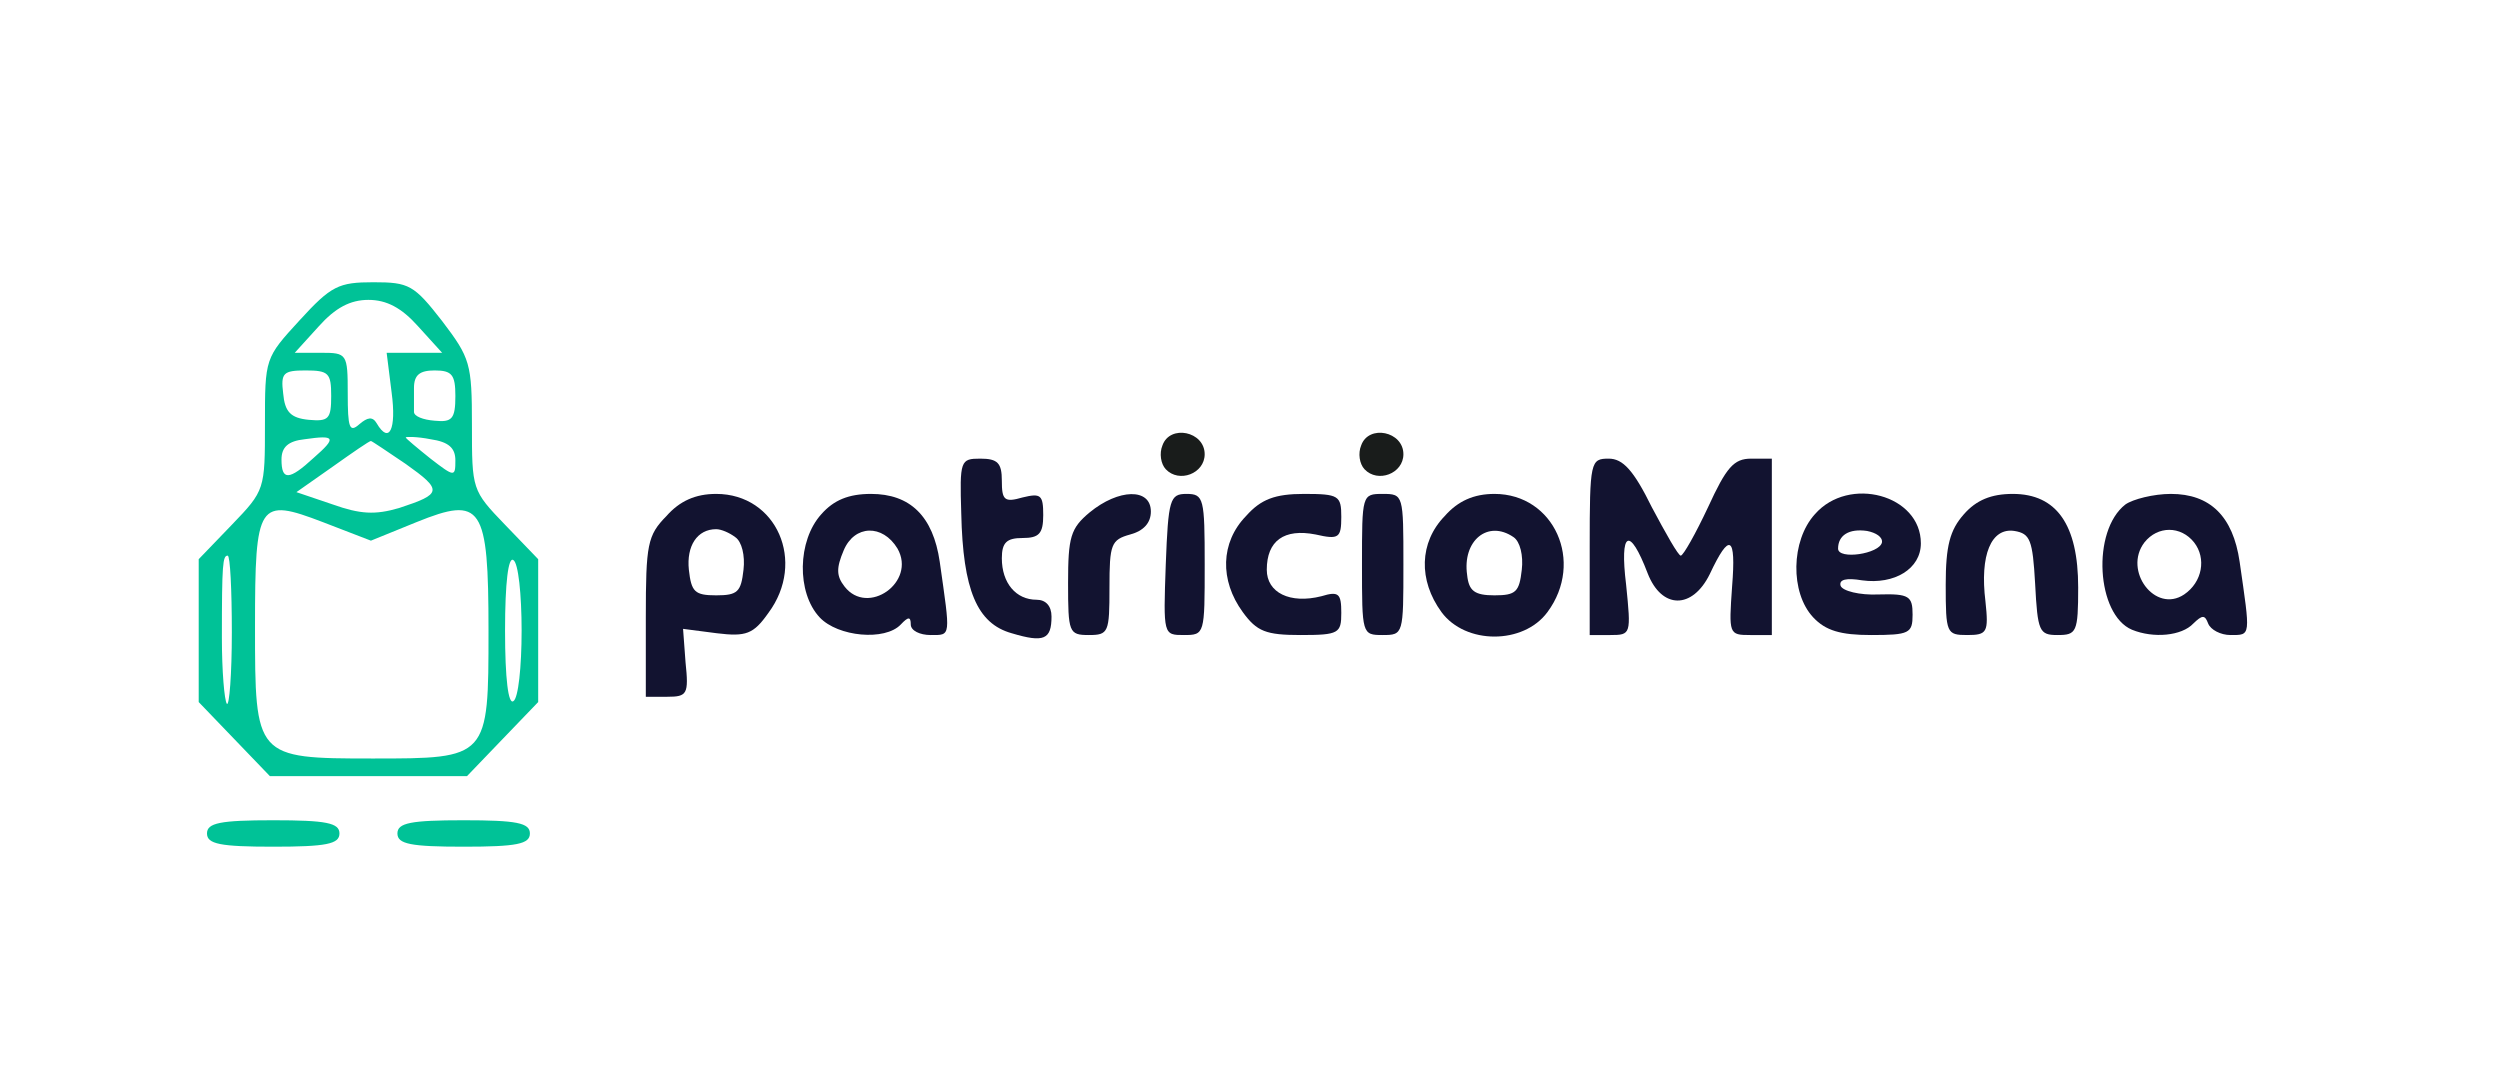 <svg width="147" height="63" viewBox="0 0 147 63" fill="none" xmlns="http://www.w3.org/2000/svg">
<path d="M17.624 18.826C15.579 21.056 15.579 21.056 15.579 24.945C15.579 28.783 15.579 28.835 13.632 30.857L11.684 32.88V37.081V41.281L13.777 43.459L15.871 45.638H21.664H27.458L29.551 43.459L31.645 41.281V37.081V32.88L29.697 30.857C27.75 28.835 27.75 28.783 27.75 24.997C27.75 21.367 27.652 21.056 25.997 18.877C24.342 16.751 24.05 16.596 21.956 16.596C19.912 16.596 19.474 16.803 17.624 18.826ZM24.585 19.189L25.997 20.744H24.391H22.735L23.027 23.078C23.32 25.256 22.881 26.138 22.151 24.893C21.908 24.478 21.616 24.53 21.129 24.945C20.545 25.464 20.447 25.153 20.447 23.13C20.447 20.796 20.399 20.744 18.889 20.744H17.331L18.743 19.189C19.717 18.099 20.593 17.633 21.664 17.633C22.735 17.633 23.612 18.099 24.585 19.189ZM19.474 23.286C19.474 24.634 19.328 24.79 18.159 24.686C17.088 24.582 16.747 24.219 16.65 23.13C16.504 21.937 16.65 21.782 17.964 21.782C19.328 21.782 19.474 21.937 19.474 23.286ZM26.776 23.286C26.776 24.634 26.581 24.841 25.559 24.738C24.878 24.686 24.342 24.478 24.342 24.219C24.342 24.012 24.342 23.389 24.342 22.819C24.342 22.041 24.683 21.782 25.559 21.782C26.581 21.782 26.776 22.041 26.776 23.286ZM18.451 26.916C16.991 28.264 16.552 28.264 16.552 27.02C16.552 26.294 16.942 25.93 17.916 25.827C19.717 25.567 19.814 25.723 18.451 26.916ZM26.776 27.071C26.776 28.057 26.727 28.057 25.316 26.968C24.537 26.345 23.855 25.775 23.855 25.723C23.855 25.671 24.537 25.671 25.316 25.827C26.387 25.982 26.776 26.345 26.776 27.071ZM23.855 27.279C26.046 28.835 25.997 29.042 23.466 29.872C22.054 30.287 21.177 30.235 19.571 29.664L17.429 28.938L19.571 27.434C20.739 26.605 21.713 25.93 21.81 25.93C21.859 25.93 22.784 26.553 23.855 27.279ZM24.488 30.702C28.334 29.146 28.724 29.716 28.724 37.081C28.724 44.6 28.724 44.6 21.908 44.6C14.995 44.6 14.995 44.548 14.995 36.821C14.995 29.509 15.189 29.25 18.987 30.702L21.81 31.791L24.488 30.702ZM13.632 37.184C13.632 39.622 13.485 41.541 13.339 41.385C13.193 41.178 13.047 39.466 13.047 37.495C13.047 33.139 13.096 32.672 13.388 32.672C13.534 32.672 13.632 34.695 13.632 37.184ZM30.671 37.081C30.671 39.207 30.476 41.074 30.184 41.229C29.892 41.437 29.697 39.933 29.697 37.081C29.697 34.228 29.892 32.724 30.184 32.932C30.476 33.087 30.671 34.954 30.671 37.081Z" fill="#00C297"/>
<path d="M68.352 26.19C68.158 26.656 68.255 27.279 68.547 27.59C69.326 28.42 70.835 27.849 70.835 26.708C70.835 25.36 68.79 24.945 68.352 26.19Z" fill="#191C1B"/>
<path d="M80.037 26.19C79.842 26.656 79.939 27.279 80.232 27.59C81.01 28.42 82.52 27.849 82.52 26.708C82.52 25.36 80.475 24.945 80.037 26.19Z" fill="#191C1B"/>
<path d="M56.522 30.183C56.62 34.695 57.447 36.666 59.492 37.236C61.391 37.807 61.829 37.599 61.829 36.251C61.829 35.628 61.488 35.265 60.953 35.265C59.736 35.265 58.908 34.28 58.908 32.828C58.908 31.894 59.2 31.635 60.125 31.635C61.099 31.635 61.342 31.376 61.342 30.287C61.342 29.094 61.196 28.99 60.125 29.25C59.054 29.561 58.908 29.405 58.908 28.264C58.908 27.227 58.664 26.968 57.642 26.968C56.474 26.968 56.425 27.071 56.522 30.183Z" fill="#121330"/>
<path d="M93.474 32.154V37.34H94.691C95.908 37.34 95.908 37.288 95.616 34.384C95.226 31.22 95.811 30.909 96.882 33.71C97.709 35.836 99.51 35.836 100.533 33.761C101.701 31.272 102.091 31.48 101.847 34.487C101.653 37.288 101.653 37.34 102.918 37.34H104.184V32.154V26.968H102.967C101.945 26.968 101.507 27.486 100.435 29.82C99.705 31.376 98.975 32.672 98.829 32.672C98.683 32.672 97.953 31.376 97.125 29.82C96.054 27.642 95.421 26.968 94.593 26.968C93.522 26.968 93.474 27.123 93.474 32.154Z" fill="#121330"/>
<path d="M39.191 30.339C38.071 31.48 37.974 31.998 37.974 36.303V40.97H39.239C40.408 40.97 40.505 40.815 40.31 38.947L40.164 36.977L42.16 37.236C43.864 37.444 44.303 37.288 45.179 36.043C47.418 33.035 45.666 29.042 42.112 29.042C40.895 29.042 39.97 29.457 39.191 30.339ZM43.231 31.583C43.621 31.843 43.816 32.672 43.718 33.502C43.572 34.799 43.378 35.006 42.112 35.006C40.846 35.006 40.651 34.799 40.505 33.502C40.359 32.102 40.992 31.116 42.112 31.116C42.404 31.116 42.891 31.324 43.231 31.583Z" fill="#121330"/>
<path d="M48.295 30.235C46.883 31.791 46.834 34.85 48.197 36.303C49.268 37.444 52.043 37.703 52.968 36.718C53.407 36.251 53.553 36.251 53.553 36.718C53.553 37.081 54.088 37.34 54.721 37.34C55.938 37.34 55.889 37.495 55.257 33.035C54.867 30.339 53.504 29.042 51.216 29.042C49.901 29.042 49.025 29.405 48.295 30.235ZM52.774 32.257C53.893 34.228 51.021 36.251 49.658 34.487C49.171 33.865 49.171 33.398 49.609 32.361C50.242 30.857 51.897 30.805 52.774 32.257Z" fill="#121330"/>
<path d="M64.069 30.131C62.949 31.065 62.803 31.583 62.803 34.28C62.803 37.184 62.851 37.34 64.02 37.34C65.188 37.34 65.237 37.184 65.237 34.539C65.237 31.998 65.334 31.739 66.454 31.428C67.233 31.22 67.671 30.753 67.671 30.079C67.671 28.679 65.772 28.731 64.069 30.131Z" fill="#121330"/>
<path d="M68.547 33.191C68.401 37.34 68.401 37.34 69.618 37.34C70.836 37.34 70.836 37.288 70.836 33.191C70.836 29.301 70.787 29.042 69.764 29.042C68.791 29.042 68.694 29.353 68.547 33.191Z" fill="#121330"/>
<path d="M73.27 30.339C71.76 31.895 71.712 34.124 73.075 35.992C73.903 37.132 74.438 37.34 76.483 37.34C78.722 37.34 78.868 37.236 78.868 36.043C78.868 34.902 78.722 34.747 77.7 35.058C75.85 35.525 74.487 34.85 74.487 33.502C74.487 31.791 75.509 31.065 77.359 31.428C78.722 31.739 78.868 31.635 78.868 30.39C78.868 29.146 78.722 29.042 76.678 29.042C74.974 29.042 74.146 29.353 73.27 30.339Z" fill="#121330"/>
<path d="M80.085 33.191C80.085 37.288 80.085 37.34 81.303 37.34C82.52 37.34 82.52 37.288 82.52 33.191C82.52 29.094 82.52 29.042 81.303 29.042C80.085 29.042 80.085 29.094 80.085 33.191Z" fill="#121330"/>
<path d="M84.954 30.339C83.445 31.894 83.396 34.124 84.759 35.991C86.171 37.91 89.579 37.91 90.991 35.991C93.181 33.035 91.38 29.042 87.875 29.042C86.658 29.042 85.733 29.457 84.954 30.339ZM88.995 31.583C89.384 31.843 89.579 32.672 89.481 33.502C89.335 34.799 89.141 35.006 87.875 35.006C86.706 35.006 86.366 34.747 86.268 33.813C85.976 31.791 87.485 30.546 88.995 31.583Z" fill="#121330"/>
<path d="M106.716 30.235C105.304 31.791 105.255 34.85 106.618 36.303C107.348 37.081 108.225 37.34 110.026 37.34C112.266 37.34 112.46 37.236 112.46 36.147C112.46 35.058 112.266 34.902 110.464 34.954C109.344 35.006 108.322 34.747 108.225 34.436C108.127 34.073 108.566 33.969 109.491 34.124C111.389 34.384 112.947 33.45 112.947 31.946C112.947 29.094 108.712 27.953 106.716 30.235ZM110.659 31.895C110.513 32.569 108.079 32.932 108.079 32.258C108.079 31.48 108.712 31.065 109.783 31.22C110.318 31.324 110.708 31.583 110.659 31.895Z" fill="#121330"/>
<path d="M115.479 30.235C114.651 31.168 114.408 32.102 114.408 34.384C114.408 37.236 114.456 37.34 115.674 37.34C116.842 37.34 116.939 37.184 116.745 35.369C116.404 32.62 117.085 31.013 118.449 31.22C119.374 31.376 119.52 31.739 119.666 34.332C119.812 37.132 119.909 37.34 120.98 37.34C122.1 37.34 122.197 37.184 122.197 34.539C122.197 30.857 120.931 29.042 118.351 29.042C117.085 29.042 116.209 29.405 115.479 30.235Z" fill="#121330"/>
<path d="M124.972 29.664C122.976 31.22 123.269 36.147 125.362 37.029C126.628 37.547 128.283 37.392 128.965 36.666C129.5 36.147 129.646 36.147 129.841 36.666C129.987 37.029 130.571 37.34 131.155 37.34C132.372 37.34 132.324 37.444 131.691 33.035C131.301 30.338 129.938 29.042 127.65 29.042C126.628 29.042 125.411 29.353 124.972 29.664ZM129.013 31.894C129.744 32.828 129.5 34.228 128.429 34.954C126.725 36.095 124.826 33.554 126.092 31.894C126.871 30.909 128.234 30.909 129.013 31.894Z" fill="#121330"/>
<path d="M12.171 49.008C12.171 49.631 12.95 49.786 16.066 49.786C19.181 49.786 19.96 49.631 19.96 49.008C19.96 48.386 19.181 48.231 16.066 48.231C12.95 48.231 12.171 48.386 12.171 49.008Z" fill="#00C297"/>
<path d="M23.368 49.008C23.368 49.631 24.147 49.786 27.263 49.786C30.379 49.786 31.158 49.631 31.158 49.008C31.158 48.386 30.379 48.231 27.263 48.231C24.147 48.231 23.368 48.386 23.368 49.008Z" fill="#00C297"/>
</svg>
